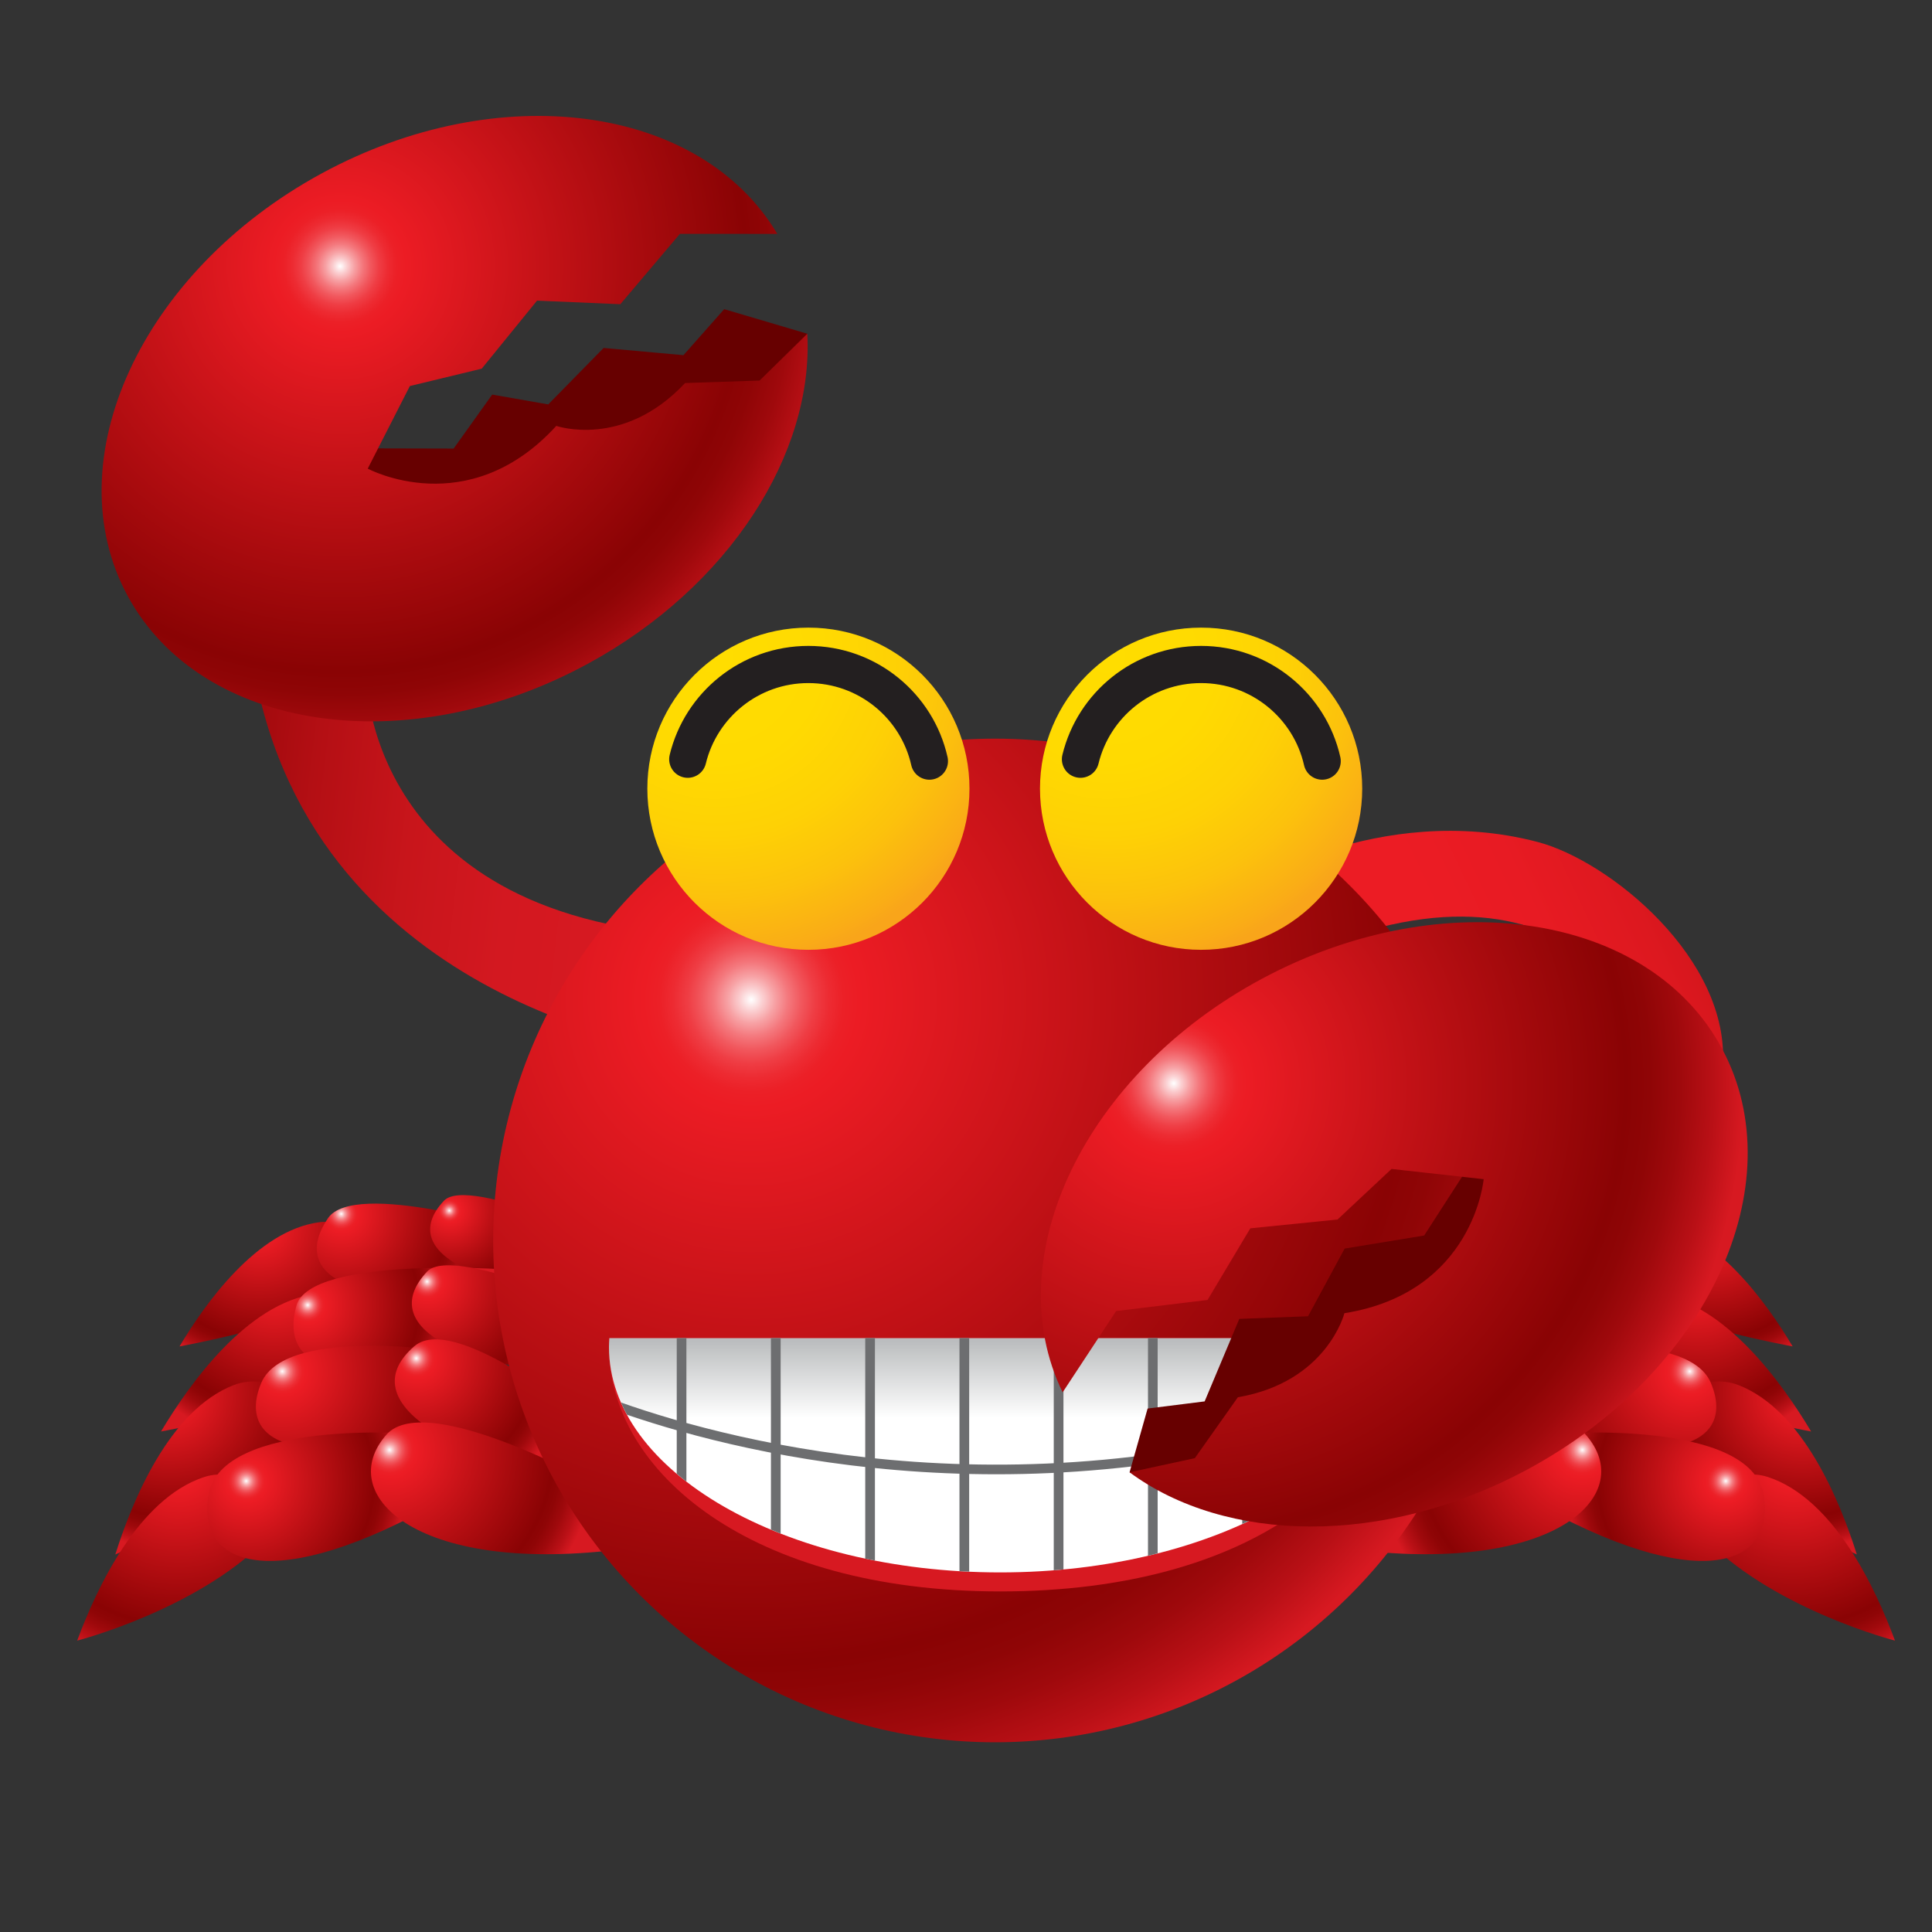 <?xml version="1.0" encoding="utf-8"?>
<!-- Generator: Adobe Illustrator 14.0.0, SVG Export Plug-In . SVG Version: 6.00 Build 43363)  -->
<!DOCTYPE svg PUBLIC "-//W3C//DTD SVG 1.1//EN" "http://www.w3.org/Graphics/SVG/1.1/DTD/svg11.dtd">
<svg version="1.1" id="图层_1" xmlns="http://www.w3.org/2000/svg" xmlns:xlink="http://www.w3.org/1999/xlink" x="0px" y="0px"
	 width="50px" height="50px" viewBox="0 0 50 50" enable-background="new 0 0 50 50" xml:space="preserve">
<rect x="0" y="0" width="50" height="50" fill="#333333" stroke="none"/>
<g>
	
		<linearGradient id="SVGID_1_" gradientUnits="userSpaceOnUse" x1="-7687.493" y1="-7527" x2="-7674.445" y2="-7527" gradientTransform="matrix(0.825 -0.391 -0.391 -0.825 3438.283 -9187.359)">
		<stop  offset="0" style="stop-color:#EC1C24"/>
		<stop  offset="0.209" style="stop-color:#E81B23"/>
		<stop  offset="0.409" style="stop-color:#DD181F"/>
		<stop  offset="0.606" style="stop-color:#C91319"/>
		<stop  offset="0.801" style="stop-color:#AE0C10"/>
		<stop  offset="0.992" style="stop-color:#8C0305"/>
		<stop  offset="1" style="stop-color:#8A0304"/>
	</linearGradient>
	<path fill="url(#SVGID_1_)" d="M42.829,27.053c0,0-1.956-5.871-9.851-2.025l-0.87-2.018c0,0,3.569-2.299,7.686-1.22
		c1.868,0.49,4.992,3.037,4.79,5.803L42.829,27.053z"/>
	
		<linearGradient id="SVGID_2_" gradientUnits="userSpaceOnUse" x1="-7676.39" y1="-7569.923" x2="-7663.341" y2="-7569.923" gradientTransform="matrix(-0.906 -0.11 -0.11 0.906 -7772.04 6041.426)">
		<stop  offset="0" style="stop-color:#D71921"/>
		<stop  offset="0.235" style="stop-color:#D31820"/>
		<stop  offset="0.46" style="stop-color:#C8151B"/>
		<stop  offset="0.68" style="stop-color:#B40F14"/>
		<stop  offset="0.898" style="stop-color:#99070A"/>
		<stop  offset="1" style="stop-color:#8A0304"/>
	</linearGradient>
	<path fill="url(#SVGID_2_)" d="M9.469,17.43c0,0-0.067,6.479,8.915,6.797l-0.671,2.997c0,0-9.594-1.089-11.145-9.929L9.469,17.43z"
		/>
	
		<radialGradient id="SVGID_3_" cx="-154.158" cy="-325.672" r="3.892" gradientTransform="matrix(0.962 0 0 0.962 192.626 344.989)" gradientUnits="userSpaceOnUse">
		<stop  offset="0" style="stop-color:#FFFFFF"/>
		<stop  offset="0.013" style="stop-color:#FBD1D3"/>
		<stop  offset="0.028" style="stop-color:#F7A2A5"/>
		<stop  offset="0.044" style="stop-color:#F4787D"/>
		<stop  offset="0.06" style="stop-color:#F1575D"/>
		<stop  offset="0.076" style="stop-color:#EF3D44"/>
		<stop  offset="0.093" style="stop-color:#ED2B32"/>
		<stop  offset="0.11" style="stop-color:#EC2027"/>
		<stop  offset="0.129" style="stop-color:#EC1C24"/>
		<stop  offset="0.792" style="stop-color:#8A0304"/>
		<stop  offset="0.834" style="stop-color:#8F0506"/>
		<stop  offset="0.887" style="stop-color:#9F090C"/>
		<stop  offset="0.946" style="stop-color:#B91016"/>
		<stop  offset="1" style="stop-color:#D71921"/>
	</radialGradient>
	<path fill="url(#SVGID_3_)" d="M41.166,32.392c0,0,0.751-0.881,1.616-0.76c1.612,0.216,2.956,2.112,3.611,3.213
		c0,0-3.386-0.615-4.711-1.476C41.028,32.942,41.166,32.392,41.166,32.392z"/>
	
		<radialGradient id="SVGID_4_" cx="-155.356" cy="-326.06" r="3.702" gradientTransform="matrix(0.962 0 0 0.962 191.655 345.089)" gradientUnits="userSpaceOnUse">
		<stop  offset="0" style="stop-color:#FFFFFF"/>
		<stop  offset="0.013" style="stop-color:#FBD1D3"/>
		<stop  offset="0.028" style="stop-color:#F7A2A5"/>
		<stop  offset="0.044" style="stop-color:#F4787D"/>
		<stop  offset="0.06" style="stop-color:#F1575D"/>
		<stop  offset="0.076" style="stop-color:#EF3D44"/>
		<stop  offset="0.093" style="stop-color:#ED2B32"/>
		<stop  offset="0.11" style="stop-color:#EC2027"/>
		<stop  offset="0.129" style="stop-color:#EC1C24"/>
		<stop  offset="0.792" style="stop-color:#8A0304"/>
		<stop  offset="0.834" style="stop-color:#8F0506"/>
		<stop  offset="0.887" style="stop-color:#9F090C"/>
		<stop  offset="0.946" style="stop-color:#B91016"/>
		<stop  offset="1" style="stop-color:#D71921"/>
	</radialGradient>
	<path fill="url(#SVGID_4_)" d="M37.594,31.838c0,0,4.275-1.313,4.956-0.312c1.338,1.968-2.172,2.595-5.778,1.361L37.594,31.838z"/>
	
		<radialGradient id="SVGID_5_" cx="-158.011" cy="-325.644" r="2.507" gradientTransform="matrix(0.962 0 0 0.962 191.412 344.603)" gradientUnits="userSpaceOnUse">
		<stop  offset="0" style="stop-color:#FFFFFF"/>
		<stop  offset="0.013" style="stop-color:#FBD1D3"/>
		<stop  offset="0.028" style="stop-color:#F7A2A5"/>
		<stop  offset="0.044" style="stop-color:#F4787D"/>
		<stop  offset="0.06" style="stop-color:#F1575D"/>
		<stop  offset="0.076" style="stop-color:#EF3D44"/>
		<stop  offset="0.093" style="stop-color:#ED2B32"/>
		<stop  offset="0.11" style="stop-color:#EC2027"/>
		<stop  offset="0.129" style="stop-color:#EC1C24"/>
		<stop  offset="0.792" style="stop-color:#8A0304"/>
		<stop  offset="0.834" style="stop-color:#8F0506"/>
		<stop  offset="0.887" style="stop-color:#9F090C"/>
		<stop  offset="0.946" style="stop-color:#B91016"/>
		<stop  offset="1" style="stop-color:#D71921"/>
	</radialGradient>
	<path fill="url(#SVGID_5_)" d="M34.751,32.342c0,0,4.152-1.953,4.801-1.266c1.261,1.343-0.897,2.503-5.403,2.456L34.751,32.342z"/>
	
		<radialGradient id="SVGID_6_" cx="-154.06" cy="-323.527" r="4.378" gradientTransform="matrix(0.962 0 0 0.962 192.14 344.36)" gradientUnits="userSpaceOnUse">
		<stop  offset="0" style="stop-color:#FFFFFF"/>
		<stop  offset="0.013" style="stop-color:#FBD1D3"/>
		<stop  offset="0.028" style="stop-color:#F7A2A5"/>
		<stop  offset="0.044" style="stop-color:#F4787D"/>
		<stop  offset="0.06" style="stop-color:#F1575D"/>
		<stop  offset="0.076" style="stop-color:#EF3D44"/>
		<stop  offset="0.093" style="stop-color:#ED2B32"/>
		<stop  offset="0.11" style="stop-color:#EC2027"/>
		<stop  offset="0.129" style="stop-color:#EC1C24"/>
		<stop  offset="0.792" style="stop-color:#8A0304"/>
		<stop  offset="0.834" style="stop-color:#8F0506"/>
		<stop  offset="0.887" style="stop-color:#9F090C"/>
		<stop  offset="0.946" style="stop-color:#B91016"/>
		<stop  offset="1" style="stop-color:#D71921"/>
	</radialGradient>
	<path fill="url(#SVGID_6_)" d="M41.077,34.328c0,0,0.834-0.972,1.795-0.843c1.784,0.241,3.273,2.345,4,3.562
		c0,0-3.752-0.68-5.223-1.637C40.925,34.942,41.077,34.328,41.077,34.328z"/>
	
		<radialGradient id="SVGID_7_" cx="-155.965" cy="-322.851" r="3.775" gradientTransform="matrix(0.962 0 0 0.962 193.111 344.36)" gradientUnits="userSpaceOnUse">
		<stop  offset="0" style="stop-color:#FFFFFF"/>
		<stop  offset="0.013" style="stop-color:#FBD1D3"/>
		<stop  offset="0.028" style="stop-color:#F7A2A5"/>
		<stop  offset="0.044" style="stop-color:#F4787D"/>
		<stop  offset="0.06" style="stop-color:#F1575D"/>
		<stop  offset="0.076" style="stop-color:#EF3D44"/>
		<stop  offset="0.093" style="stop-color:#ED2B32"/>
		<stop  offset="0.11" style="stop-color:#EC2027"/>
		<stop  offset="0.129" style="stop-color:#EC1C24"/>
		<stop  offset="0.792" style="stop-color:#8A0304"/>
		<stop  offset="0.834" style="stop-color:#8F0506"/>
		<stop  offset="0.887" style="stop-color:#9F090C"/>
		<stop  offset="0.946" style="stop-color:#B91016"/>
		<stop  offset="1" style="stop-color:#D71921"/>
	</radialGradient>
	<path fill="url(#SVGID_7_)" d="M37.944,32.854c0,0,5.063-0.354,5.424,0.936c0.55,1.965-1.919,2.364-6.444,0.242L37.944,32.854z"/>
	
		<radialGradient id="SVGID_8_" cx="-157.663" cy="-323.735" r="3.708" gradientTransform="matrix(0.962 0 0 0.962 191.655 344.603)" gradientUnits="userSpaceOnUse">
		<stop  offset="0" style="stop-color:#FFFFFF"/>
		<stop  offset="0.013" style="stop-color:#FBD1D3"/>
		<stop  offset="0.028" style="stop-color:#F7A2A5"/>
		<stop  offset="0.044" style="stop-color:#F4787D"/>
		<stop  offset="0.06" style="stop-color:#F1575D"/>
		<stop  offset="0.076" style="stop-color:#EF3D44"/>
		<stop  offset="0.093" style="stop-color:#ED2B32"/>
		<stop  offset="0.11" style="stop-color:#EC2027"/>
		<stop  offset="0.129" style="stop-color:#EC1C24"/>
		<stop  offset="0.792" style="stop-color:#8A0304"/>
		<stop  offset="0.834" style="stop-color:#8F0506"/>
		<stop  offset="0.887" style="stop-color:#9F090C"/>
		<stop  offset="0.946" style="stop-color:#B91016"/>
		<stop  offset="1" style="stop-color:#D71921"/>
	</radialGradient>
	<path fill="url(#SVGID_8_)" d="M34.664,34.31c0,0,4.606-2.166,5.323-1.4c1.396,1.485-0.993,2.773-5.989,2.72L34.664,34.31z"/>
	
		<radialGradient id="SVGID_9_" cx="-151.236" cy="-320.464" r="4.166" gradientTransform="matrix(0.962 0 0 0.962 192.14 344.36)" gradientUnits="userSpaceOnUse">
		<stop  offset="0" style="stop-color:#FFFFFF"/>
		<stop  offset="0.013" style="stop-color:#FBD1D3"/>
		<stop  offset="0.028" style="stop-color:#F7A2A5"/>
		<stop  offset="0.044" style="stop-color:#F4787D"/>
		<stop  offset="0.06" style="stop-color:#F1575D"/>
		<stop  offset="0.076" style="stop-color:#EF3D44"/>
		<stop  offset="0.093" style="stop-color:#ED2B32"/>
		<stop  offset="0.11" style="stop-color:#EC2027"/>
		<stop  offset="0.129" style="stop-color:#EC1C24"/>
		<stop  offset="0.792" style="stop-color:#8A0304"/>
		<stop  offset="0.834" style="stop-color:#8F0506"/>
		<stop  offset="0.887" style="stop-color:#9F090C"/>
		<stop  offset="0.946" style="stop-color:#B91016"/>
		<stop  offset="1" style="stop-color:#D71921"/>
	</radialGradient>
	<path fill="url(#SVGID_9_)" d="M43.043,36.251c0,0,1.036-0.757,1.941-0.408c1.682,0.646,2.645,3.035,3.071,4.387
		c0,0-3.492-1.527-4.705-2.795C42.753,36.81,43.043,36.251,43.043,36.251z"/>
	
		<radialGradient id="SVGID_10_" cx="-153.517" cy="-320.815" r="4.916" gradientTransform="matrix(0.962 0 0 0.962 191.412 344.118)" gradientUnits="userSpaceOnUse">
		<stop  offset="0" style="stop-color:#FFFFFF"/>
		<stop  offset="0.013" style="stop-color:#FBD1D3"/>
		<stop  offset="0.028" style="stop-color:#F7A2A5"/>
		<stop  offset="0.044" style="stop-color:#F4787D"/>
		<stop  offset="0.06" style="stop-color:#F1575D"/>
		<stop  offset="0.076" style="stop-color:#EF3D44"/>
		<stop  offset="0.093" style="stop-color:#ED2B32"/>
		<stop  offset="0.11" style="stop-color:#EC2027"/>
		<stop  offset="0.129" style="stop-color:#EC1C24"/>
		<stop  offset="0.792" style="stop-color:#8A0304"/>
		<stop  offset="0.834" style="stop-color:#8F0506"/>
		<stop  offset="0.887" style="stop-color:#9F090C"/>
		<stop  offset="0.946" style="stop-color:#B91016"/>
		<stop  offset="1" style="stop-color:#D71921"/>
	</radialGradient>
	<path fill="url(#SVGID_10_)" d="M39.072,35.02c0,0,4.552-0.764,5.203,0.765c0.798,1.879-1.825,2.507-6.235,0.154L39.072,35.02z"/>
	
		<radialGradient id="SVGID_11_" cx="-157.879" cy="-321.419" r="4.138" gradientTransform="matrix(0.962 0 0 0.962 192.14 344.36)" gradientUnits="userSpaceOnUse">
		<stop  offset="0" style="stop-color:#FFFFFF"/>
		<stop  offset="0.013" style="stop-color:#FBD1D3"/>
		<stop  offset="0.028" style="stop-color:#F7A2A5"/>
		<stop  offset="0.044" style="stop-color:#F4787D"/>
		<stop  offset="0.06" style="stop-color:#F1575D"/>
		<stop  offset="0.076" style="stop-color:#EF3D44"/>
		<stop  offset="0.093" style="stop-color:#ED2B32"/>
		<stop  offset="0.11" style="stop-color:#EC2027"/>
		<stop  offset="0.129" style="stop-color:#EC1C24"/>
		<stop  offset="0.792" style="stop-color:#8A0304"/>
		<stop  offset="0.834" style="stop-color:#8F0506"/>
		<stop  offset="0.887" style="stop-color:#9F090C"/>
		<stop  offset="0.946" style="stop-color:#B91016"/>
		<stop  offset="1" style="stop-color:#D71921"/>
	</radialGradient>
	<path fill="url(#SVGID_11_)" d="M35.324,37.158c0,0,3.878-3.281,4.992-2.318c1.543,1.331-0.489,2.905-5.417,3.734L35.324,37.158z"
		/>
	
		<radialGradient id="SVGID_12_" cx="-151.478" cy="-318.649" r="5.583" gradientTransform="matrix(0.962 0 0 0.962 192.14 344.36)" gradientUnits="userSpaceOnUse">
		<stop  offset="0" style="stop-color:#FFFFFF"/>
		<stop  offset="0.013" style="stop-color:#FBD1D3"/>
		<stop  offset="0.028" style="stop-color:#F7A2A5"/>
		<stop  offset="0.044" style="stop-color:#F4787D"/>
		<stop  offset="0.06" style="stop-color:#F1575D"/>
		<stop  offset="0.076" style="stop-color:#EF3D44"/>
		<stop  offset="0.093" style="stop-color:#ED2B32"/>
		<stop  offset="0.11" style="stop-color:#EC2027"/>
		<stop  offset="0.129" style="stop-color:#EC1C24"/>
		<stop  offset="0.792" style="stop-color:#8A0304"/>
		<stop  offset="0.834" style="stop-color:#8F0506"/>
		<stop  offset="0.887" style="stop-color:#9F090C"/>
		<stop  offset="0.946" style="stop-color:#B91016"/>
		<stop  offset="1" style="stop-color:#D71921"/>
	</radialGradient>
	<path fill="url(#SVGID_12_)" d="M43.84,38.728c0,0,0.998-0.806,1.917-0.502c1.712,0.562,2.792,2.904,3.285,4.233
		c0,0-3.031-0.778-4.836-2.562C43.591,39.289,43.84,38.728,43.84,38.728z"/>
	
		<radialGradient id="SVGID_13_" cx="-153.305" cy="-318.117" r="4.34" gradientTransform="matrix(0.962 0 0 0.962 192.14 344.36)" gradientUnits="userSpaceOnUse">
		<stop  offset="0" style="stop-color:#FFFFFF"/>
		<stop  offset="0.013" style="stop-color:#FBD1D3"/>
		<stop  offset="0.028" style="stop-color:#F7A2A5"/>
		<stop  offset="0.044" style="stop-color:#F4787D"/>
		<stop  offset="0.06" style="stop-color:#F1575D"/>
		<stop  offset="0.076" style="stop-color:#EF3D44"/>
		<stop  offset="0.093" style="stop-color:#ED2B32"/>
		<stop  offset="0.11" style="stop-color:#EC2027"/>
		<stop  offset="0.129" style="stop-color:#EC1C24"/>
		<stop  offset="0.792" style="stop-color:#8A0304"/>
		<stop  offset="0.834" style="stop-color:#8F0506"/>
		<stop  offset="0.887" style="stop-color:#9F090C"/>
		<stop  offset="0.946" style="stop-color:#B91016"/>
		<stop  offset="1" style="stop-color:#D71921"/>
	</radialGradient>
	<path fill="url(#SVGID_13_)" d="M40.214,37.106c0,0,5.116-0.406,5.432,1.594c0.319,2.013-2.021,2.548-6.488-0.133L40.214,37.106z"
		/>
	
		<radialGradient id="SVGID_14_" cx="-157.164" cy="-318.953" r="5.555" gradientTransform="matrix(0.962 0 0 0.962 192.14 344.36)" gradientUnits="userSpaceOnUse">
		<stop  offset="0" style="stop-color:#FFFFFF"/>
		<stop  offset="0.013" style="stop-color:#FBD1D3"/>
		<stop  offset="0.028" style="stop-color:#F7A2A5"/>
		<stop  offset="0.044" style="stop-color:#F4787D"/>
		<stop  offset="0.06" style="stop-color:#F1575D"/>
		<stop  offset="0.076" style="stop-color:#EF3D44"/>
		<stop  offset="0.093" style="stop-color:#ED2B32"/>
		<stop  offset="0.11" style="stop-color:#EC2027"/>
		<stop  offset="0.129" style="stop-color:#EC1C24"/>
		<stop  offset="0.792" style="stop-color:#8A0304"/>
		<stop  offset="0.834" style="stop-color:#8F0506"/>
		<stop  offset="0.887" style="stop-color:#9F090C"/>
		<stop  offset="0.946" style="stop-color:#B91016"/>
		<stop  offset="1" style="stop-color:#D71921"/>
	</radialGradient>
	<path fill="url(#SVGID_14_)" d="M35.376,38.544c0,0,4.601-2.616,5.662-1.415c1.351,1.528-0.727,3.597-5.931,2.983L35.376,38.544z"
		/>
	
		<radialGradient id="SVGID_15_" cx="-136.471" cy="-325.672" r="3.891" gradientTransform="matrix(-0.962 0 0 0.962 -124.579 344.989)" gradientUnits="userSpaceOnUse">
		<stop  offset="0" style="stop-color:#FFFFFF"/>
		<stop  offset="0.013" style="stop-color:#FBD1D3"/>
		<stop  offset="0.028" style="stop-color:#F7A2A5"/>
		<stop  offset="0.044" style="stop-color:#F4787D"/>
		<stop  offset="0.06" style="stop-color:#F1575D"/>
		<stop  offset="0.076" style="stop-color:#EF3D44"/>
		<stop  offset="0.093" style="stop-color:#ED2B32"/>
		<stop  offset="0.11" style="stop-color:#EC2027"/>
		<stop  offset="0.129" style="stop-color:#EC1C24"/>
		<stop  offset="0.792" style="stop-color:#8A0304"/>
		<stop  offset="0.834" style="stop-color:#8F0506"/>
		<stop  offset="0.887" style="stop-color:#9F090C"/>
		<stop  offset="0.946" style="stop-color:#B91016"/>
		<stop  offset="1" style="stop-color:#D71921"/>
	</radialGradient>
	<path fill="url(#SVGID_15_)" d="M9.873,32.392c0,0-0.751-0.881-1.616-0.76c-1.611,0.216-2.955,2.112-3.611,3.213
		c0,0,3.386-0.615,4.712-1.476C10.012,32.942,9.873,32.392,9.873,32.392z"/>
	
		<radialGradient id="SVGID_16_" cx="-137.669" cy="-326.06" r="3.702" gradientTransform="matrix(-0.962 0 0 0.962 -123.606 345.089)" gradientUnits="userSpaceOnUse">
		<stop  offset="0" style="stop-color:#FFFFFF"/>
		<stop  offset="0.013" style="stop-color:#FBD1D3"/>
		<stop  offset="0.028" style="stop-color:#F7A2A5"/>
		<stop  offset="0.044" style="stop-color:#F4787D"/>
		<stop  offset="0.06" style="stop-color:#F1575D"/>
		<stop  offset="0.076" style="stop-color:#EF3D44"/>
		<stop  offset="0.093" style="stop-color:#ED2B32"/>
		<stop  offset="0.11" style="stop-color:#EC2027"/>
		<stop  offset="0.129" style="stop-color:#EC1C24"/>
		<stop  offset="0.792" style="stop-color:#8A0304"/>
		<stop  offset="0.834" style="stop-color:#8F0506"/>
		<stop  offset="0.887" style="stop-color:#9F090C"/>
		<stop  offset="0.946" style="stop-color:#B91016"/>
		<stop  offset="1" style="stop-color:#D71921"/>
	</radialGradient>
	<path fill="url(#SVGID_16_)" d="M13.445,31.838c0,0-4.275-1.313-4.956-0.312c-1.339,1.968,2.172,2.595,5.778,1.361L13.445,31.838z"
		/>
	
		<radialGradient id="SVGID_17_" cx="-140.326" cy="-325.644" r="2.507" gradientTransform="matrix(-0.962 0 0 0.962 -123.365 344.603)" gradientUnits="userSpaceOnUse">
		<stop  offset="0" style="stop-color:#FFFFFF"/>
		<stop  offset="0.013" style="stop-color:#FBD1D3"/>
		<stop  offset="0.028" style="stop-color:#F7A2A5"/>
		<stop  offset="0.044" style="stop-color:#F4787D"/>
		<stop  offset="0.06" style="stop-color:#F1575D"/>
		<stop  offset="0.076" style="stop-color:#EF3D44"/>
		<stop  offset="0.093" style="stop-color:#ED2B32"/>
		<stop  offset="0.11" style="stop-color:#EC2027"/>
		<stop  offset="0.129" style="stop-color:#EC1C24"/>
		<stop  offset="0.792" style="stop-color:#8A0304"/>
		<stop  offset="0.834" style="stop-color:#8F0506"/>
		<stop  offset="0.887" style="stop-color:#9F090C"/>
		<stop  offset="0.946" style="stop-color:#B91016"/>
		<stop  offset="1" style="stop-color:#D71921"/>
	</radialGradient>
	<path fill="url(#SVGID_17_)" d="M16.289,32.342c0,0-4.154-1.953-4.801-1.266c-1.26,1.343,0.896,2.503,5.403,2.456L16.289,32.342z"
		/>
	
		<radialGradient id="SVGID_18_" cx="-136.376" cy="-323.527" r="4.378" gradientTransform="matrix(-0.962 0 0 0.962 -124.094 344.36)" gradientUnits="userSpaceOnUse">
		<stop  offset="0" style="stop-color:#FFFFFF"/>
		<stop  offset="0.013" style="stop-color:#FBD1D3"/>
		<stop  offset="0.028" style="stop-color:#F7A2A5"/>
		<stop  offset="0.044" style="stop-color:#F4787D"/>
		<stop  offset="0.06" style="stop-color:#F1575D"/>
		<stop  offset="0.076" style="stop-color:#EF3D44"/>
		<stop  offset="0.093" style="stop-color:#ED2B32"/>
		<stop  offset="0.11" style="stop-color:#EC2027"/>
		<stop  offset="0.129" style="stop-color:#EC1C24"/>
		<stop  offset="0.792" style="stop-color:#8A0304"/>
		<stop  offset="0.834" style="stop-color:#8F0506"/>
		<stop  offset="0.887" style="stop-color:#9F090C"/>
		<stop  offset="0.946" style="stop-color:#B91016"/>
		<stop  offset="1" style="stop-color:#D71921"/>
	</radialGradient>
	<path fill="url(#SVGID_18_)" d="M9.964,34.328c0,0-0.836-0.972-1.797-0.843c-1.784,0.241-3.273,2.345-4,3.562
		c0,0,3.751-0.68,5.222-1.637C10.114,34.942,9.964,34.328,9.964,34.328z"/>
	
		<radialGradient id="SVGID_19_" cx="-138.278" cy="-322.851" r="3.776" gradientTransform="matrix(-0.962 0 0 0.962 -125.06 344.36)" gradientUnits="userSpaceOnUse">
		<stop  offset="0" style="stop-color:#FFFFFF"/>
		<stop  offset="0.013" style="stop-color:#FBD1D3"/>
		<stop  offset="0.028" style="stop-color:#F7A2A5"/>
		<stop  offset="0.044" style="stop-color:#F4787D"/>
		<stop  offset="0.06" style="stop-color:#F1575D"/>
		<stop  offset="0.076" style="stop-color:#EF3D44"/>
		<stop  offset="0.093" style="stop-color:#ED2B32"/>
		<stop  offset="0.11" style="stop-color:#EC2027"/>
		<stop  offset="0.129" style="stop-color:#EC1C24"/>
		<stop  offset="0.792" style="stop-color:#8A0304"/>
		<stop  offset="0.834" style="stop-color:#8F0506"/>
		<stop  offset="0.887" style="stop-color:#9F090C"/>
		<stop  offset="0.946" style="stop-color:#B91016"/>
		<stop  offset="1" style="stop-color:#D71921"/>
	</radialGradient>
	<path fill="url(#SVGID_19_)" d="M13.093,32.854c0,0-5.061-0.354-5.422,0.936c-0.549,1.965,1.919,2.364,6.443,0.242L13.093,32.854z"
		/>
	
		<radialGradient id="SVGID_20_" cx="-139.977" cy="-323.735" r="3.709" gradientTransform="matrix(-0.962 0 0 0.962 -123.606 344.603)" gradientUnits="userSpaceOnUse">
		<stop  offset="0" style="stop-color:#FFFFFF"/>
		<stop  offset="0.013" style="stop-color:#FBD1D3"/>
		<stop  offset="0.028" style="stop-color:#F7A2A5"/>
		<stop  offset="0.044" style="stop-color:#F4787D"/>
		<stop  offset="0.06" style="stop-color:#F1575D"/>
		<stop  offset="0.076" style="stop-color:#EF3D44"/>
		<stop  offset="0.093" style="stop-color:#ED2B32"/>
		<stop  offset="0.11" style="stop-color:#EC2027"/>
		<stop  offset="0.129" style="stop-color:#EC1C24"/>
		<stop  offset="0.792" style="stop-color:#8A0304"/>
		<stop  offset="0.834" style="stop-color:#8F0506"/>
		<stop  offset="0.887" style="stop-color:#9F090C"/>
		<stop  offset="0.946" style="stop-color:#B91016"/>
		<stop  offset="1" style="stop-color:#D71921"/>
	</radialGradient>
	<path fill="url(#SVGID_20_)" d="M16.375,34.31c0,0-4.606-2.166-5.323-1.4c-1.396,1.485,0.993,2.773,5.99,2.72L16.375,34.31z"/>
	
		<radialGradient id="SVGID_21_" cx="-133.551" cy="-320.464" r="4.166" gradientTransform="matrix(-0.962 0 0 0.962 -124.094 344.36)" gradientUnits="userSpaceOnUse">
		<stop  offset="0" style="stop-color:#FFFFFF"/>
		<stop  offset="0.013" style="stop-color:#FBD1D3"/>
		<stop  offset="0.028" style="stop-color:#F7A2A5"/>
		<stop  offset="0.044" style="stop-color:#F4787D"/>
		<stop  offset="0.06" style="stop-color:#F1575D"/>
		<stop  offset="0.076" style="stop-color:#EF3D44"/>
		<stop  offset="0.093" style="stop-color:#ED2B32"/>
		<stop  offset="0.11" style="stop-color:#EC2027"/>
		<stop  offset="0.129" style="stop-color:#EC1C24"/>
		<stop  offset="0.792" style="stop-color:#8A0304"/>
		<stop  offset="0.834" style="stop-color:#8F0506"/>
		<stop  offset="0.887" style="stop-color:#9F090C"/>
		<stop  offset="0.946" style="stop-color:#B91016"/>
		<stop  offset="1" style="stop-color:#D71921"/>
	</radialGradient>
	<path fill="url(#SVGID_21_)" d="M7.996,36.251c0,0-1.035-0.757-1.94-0.408c-1.682,0.646-2.645,3.035-3.072,4.387
		c0,0,3.493-1.527,4.706-2.795C8.286,36.81,7.996,36.251,7.996,36.251z"/>
	
		<radialGradient id="SVGID_22_" cx="-135.832" cy="-320.815" r="4.916" gradientTransform="matrix(-0.962 0 0 0.962 -123.365 344.118)" gradientUnits="userSpaceOnUse">
		<stop  offset="0" style="stop-color:#FFFFFF"/>
		<stop  offset="0.013" style="stop-color:#FBD1D3"/>
		<stop  offset="0.028" style="stop-color:#F7A2A5"/>
		<stop  offset="0.044" style="stop-color:#F4787D"/>
		<stop  offset="0.06" style="stop-color:#F1575D"/>
		<stop  offset="0.076" style="stop-color:#EF3D44"/>
		<stop  offset="0.093" style="stop-color:#ED2B32"/>
		<stop  offset="0.11" style="stop-color:#EC2027"/>
		<stop  offset="0.129" style="stop-color:#EC1C24"/>
		<stop  offset="0.792" style="stop-color:#8A0304"/>
		<stop  offset="0.834" style="stop-color:#8F0506"/>
		<stop  offset="0.887" style="stop-color:#9F090C"/>
		<stop  offset="0.946" style="stop-color:#B91016"/>
		<stop  offset="1" style="stop-color:#D71921"/>
	</radialGradient>
	<path fill="url(#SVGID_22_)" d="M11.967,35.02c0,0-4.553-0.764-5.203,0.765C5.965,37.663,8.59,38.291,13,35.938L11.967,35.02z"/>
	
		<radialGradient id="SVGID_23_" cx="-140.195" cy="-321.419" r="4.138" gradientTransform="matrix(-0.962 0 0 0.962 -124.094 344.36)" gradientUnits="userSpaceOnUse">
		<stop  offset="0" style="stop-color:#FFFFFF"/>
		<stop  offset="0.013" style="stop-color:#FBD1D3"/>
		<stop  offset="0.028" style="stop-color:#F7A2A5"/>
		<stop  offset="0.044" style="stop-color:#F4787D"/>
		<stop  offset="0.06" style="stop-color:#F1575D"/>
		<stop  offset="0.076" style="stop-color:#EF3D44"/>
		<stop  offset="0.093" style="stop-color:#ED2B32"/>
		<stop  offset="0.11" style="stop-color:#EC2027"/>
		<stop  offset="0.129" style="stop-color:#EC1C24"/>
		<stop  offset="0.792" style="stop-color:#8A0304"/>
		<stop  offset="0.834" style="stop-color:#8F0506"/>
		<stop  offset="0.887" style="stop-color:#9F090C"/>
		<stop  offset="0.946" style="stop-color:#B91016"/>
		<stop  offset="1" style="stop-color:#D71921"/>
	</radialGradient>
	<path fill="url(#SVGID_23_)" d="M15.715,37.158c0,0-3.877-3.281-4.992-2.318c-1.542,1.331,0.488,2.905,5.417,3.734L15.715,37.158z"
		/>
	
		<radialGradient id="SVGID_24_" cx="-133.792" cy="-318.649" r="5.583" gradientTransform="matrix(-0.962 0 0 0.962 -124.094 344.36)" gradientUnits="userSpaceOnUse">
		<stop  offset="0" style="stop-color:#FFFFFF"/>
		<stop  offset="0.013" style="stop-color:#FBD1D3"/>
		<stop  offset="0.028" style="stop-color:#F7A2A5"/>
		<stop  offset="0.044" style="stop-color:#F4787D"/>
		<stop  offset="0.06" style="stop-color:#F1575D"/>
		<stop  offset="0.076" style="stop-color:#EF3D44"/>
		<stop  offset="0.093" style="stop-color:#ED2B32"/>
		<stop  offset="0.11" style="stop-color:#EC2027"/>
		<stop  offset="0.129" style="stop-color:#EC1C24"/>
		<stop  offset="0.792" style="stop-color:#8A0304"/>
		<stop  offset="0.834" style="stop-color:#8F0506"/>
		<stop  offset="0.887" style="stop-color:#9F090C"/>
		<stop  offset="0.946" style="stop-color:#B91016"/>
		<stop  offset="1" style="stop-color:#D71921"/>
	</radialGradient>
	<path fill="url(#SVGID_24_)" d="M7.199,38.728c0,0-0.996-0.806-1.916-0.502c-1.713,0.562-2.792,2.904-3.286,4.233
		c0,0,3.031-0.778,4.836-2.562C7.449,39.289,7.199,38.728,7.199,38.728z"/>
	
		<radialGradient id="SVGID_25_" cx="-135.619" cy="-318.117" r="4.34" gradientTransform="matrix(-0.962 0 0 0.962 -124.094 344.36)" gradientUnits="userSpaceOnUse">
		<stop  offset="0" style="stop-color:#FFFFFF"/>
		<stop  offset="0.013" style="stop-color:#FBD1D3"/>
		<stop  offset="0.028" style="stop-color:#F7A2A5"/>
		<stop  offset="0.044" style="stop-color:#F4787D"/>
		<stop  offset="0.06" style="stop-color:#F1575D"/>
		<stop  offset="0.076" style="stop-color:#EF3D44"/>
		<stop  offset="0.093" style="stop-color:#ED2B32"/>
		<stop  offset="0.11" style="stop-color:#EC2027"/>
		<stop  offset="0.129" style="stop-color:#EC1C24"/>
		<stop  offset="0.792" style="stop-color:#8A0304"/>
		<stop  offset="0.834" style="stop-color:#8F0506"/>
		<stop  offset="0.887" style="stop-color:#9F090C"/>
		<stop  offset="0.946" style="stop-color:#B91016"/>
		<stop  offset="1" style="stop-color:#D71921"/>
	</radialGradient>
	<path fill="url(#SVGID_25_)" d="M10.827,37.106c0,0-5.117-0.406-5.434,1.594c-0.319,2.013,2.022,2.548,6.489-0.133L10.827,37.106z"
		/>
	
		<radialGradient id="SVGID_26_" cx="-139.478" cy="-318.953" r="5.555" gradientTransform="matrix(-0.962 0 0 0.962 -124.094 344.36)" gradientUnits="userSpaceOnUse">
		<stop  offset="0" style="stop-color:#FFFFFF"/>
		<stop  offset="0.013" style="stop-color:#FBD1D3"/>
		<stop  offset="0.028" style="stop-color:#F7A2A5"/>
		<stop  offset="0.044" style="stop-color:#F4787D"/>
		<stop  offset="0.06" style="stop-color:#F1575D"/>
		<stop  offset="0.076" style="stop-color:#EF3D44"/>
		<stop  offset="0.093" style="stop-color:#ED2B32"/>
		<stop  offset="0.11" style="stop-color:#EC2027"/>
		<stop  offset="0.129" style="stop-color:#EC1C24"/>
		<stop  offset="0.792" style="stop-color:#8A0304"/>
		<stop  offset="0.834" style="stop-color:#8F0506"/>
		<stop  offset="0.887" style="stop-color:#9F090C"/>
		<stop  offset="0.946" style="stop-color:#B91016"/>
		<stop  offset="1" style="stop-color:#D71921"/>
	</radialGradient>
	<path fill="url(#SVGID_26_)" d="M15.663,38.544c0,0-4.6-2.616-5.662-1.415c-1.35,1.528,0.727,3.597,5.93,2.983L15.663,38.544z"/>
	<path fill="#670000" d="M20.893,8.637l-2.151-0.636l-1.054,1.191l-2.066-0.187l-1.434,1.461l-1.45-0.254l-0.998,1.397l-4.915-0.012
		l7.562,3.305C14.388,14.903,20.19,10.584,20.893,8.637z"/>
	
		<radialGradient id="SVGID_27_" cx="-7743.348" cy="-7656.653" r="17.971" gradientTransform="matrix(-0.648 0.352 0.352 0.648 -2313.788 7694.03)" gradientUnits="userSpaceOnUse">
		<stop  offset="0" style="stop-color:#FFFFFF"/>
		<stop  offset="0.013" style="stop-color:#FBD1D3"/>
		<stop  offset="0.028" style="stop-color:#F7A2A5"/>
		<stop  offset="0.044" style="stop-color:#F4787D"/>
		<stop  offset="0.06" style="stop-color:#F1575D"/>
		<stop  offset="0.076" style="stop-color:#EF3D44"/>
		<stop  offset="0.093" style="stop-color:#ED2B32"/>
		<stop  offset="0.11" style="stop-color:#EC2027"/>
		<stop  offset="0.129" style="stop-color:#EC1C24"/>
		<stop  offset="0.792" style="stop-color:#8A0304"/>
		<stop  offset="0.834" style="stop-color:#8F0506"/>
		<stop  offset="0.887" style="stop-color:#9F090C"/>
		<stop  offset="0.946" style="stop-color:#B91016"/>
		<stop  offset="1" style="stop-color:#D71921"/>
	</radialGradient>
	<path fill="url(#SVGID_27_)" d="M8.321,4.49c4.586-2.492,9.807-1.782,11.796,1.563l-2.521-0.001l-1.542,1.821L13.899,7.78
		l-1.432,1.761l-1.86,0.45l-1.09,2.137c0,0,2.591,1.4,4.88-1.106c0,0,1.733,0.602,3.333-1.109l1.929-0.065l1.234-1.211
		c0.166,3.089-2.005,6.544-5.68,8.541c-4.671,2.539-10.002,1.756-11.906-1.75C1.404,11.925,3.648,7.03,8.321,4.49z"/>
	
		<radialGradient id="SVGID_28_" cx="-179.517" cy="-331.064" r="22.535" gradientTransform="matrix(0.962 0 0 0.962 192.14 344.36)" gradientUnits="userSpaceOnUse">
		<stop  offset="0" style="stop-color:#FFFFFF"/>
		<stop  offset="0.013" style="stop-color:#FBD1D3"/>
		<stop  offset="0.028" style="stop-color:#F7A2A5"/>
		<stop  offset="0.044" style="stop-color:#F4787D"/>
		<stop  offset="0.06" style="stop-color:#F1575D"/>
		<stop  offset="0.076" style="stop-color:#EF3D44"/>
		<stop  offset="0.093" style="stop-color:#ED2B32"/>
		<stop  offset="0.11" style="stop-color:#EC2027"/>
		<stop  offset="0.129" style="stop-color:#EC1C24"/>
		<stop  offset="0.792" style="stop-color:#8A0304"/>
		<stop  offset="0.834" style="stop-color:#8F0506"/>
		<stop  offset="0.887" style="stop-color:#9F090C"/>
		<stop  offset="0.946" style="stop-color:#B91016"/>
		<stop  offset="1" style="stop-color:#D71921"/>
	</radialGradient>
	<circle fill="url(#SVGID_28_)" cx="25.75" cy="32.103" r="12.987"/>
	
		<radialGradient id="SVGID_29_" cx="-169.932" cy="-340.321" r="8.434" gradientTransform="matrix(0.962 0 0 0.962 192.14 344.36)" gradientUnits="userSpaceOnUse">
		<stop  offset="0" style="stop-color:#FFDD00"/>
		<stop  offset="0.341" style="stop-color:#FFDA01"/>
		<stop  offset="0.572" style="stop-color:#FED105"/>
		<stop  offset="0.77" style="stop-color:#FCC20C"/>
		<stop  offset="0.948" style="stop-color:#FAAD16"/>
		<stop  offset="1" style="stop-color:#F9A51A"/>
	</radialGradient>
	<path fill="url(#SVGID_29_)" d="M35.254,20.41c0,2.302-1.865,4.171-4.17,4.171c-2.304,0-4.169-1.869-4.169-4.171
		c0-2.299,1.865-4.167,4.169-4.167C33.389,16.242,35.254,18.111,35.254,20.41z"/>
	<path fill="none" stroke="#231F20" stroke-width="0.962" stroke-linecap="round" stroke-linejoin="round" d="M27.962,19.649
		c0.342-1.408,1.609-2.452,3.122-2.452c1.529,0,2.812,1.07,3.134,2.501"/>
	
		<radialGradient id="SVGID_30_" cx="-148.914" cy="-340.321" r="8.434" gradientTransform="matrix(0.962 0 0 0.962 161.764 344.36)" gradientUnits="userSpaceOnUse">
		<stop  offset="0" style="stop-color:#FFDD00"/>
		<stop  offset="0.341" style="stop-color:#FFDA01"/>
		<stop  offset="0.572" style="stop-color:#FED105"/>
		<stop  offset="0.77" style="stop-color:#FCC20C"/>
		<stop  offset="0.948" style="stop-color:#FAAD16"/>
		<stop  offset="1" style="stop-color:#F9A51A"/>
	</radialGradient>
	<path fill="url(#SVGID_30_)" d="M25.09,20.41c0,2.302-1.864,4.171-4.169,4.171c-2.303,0-4.168-1.869-4.168-4.171
		c0-2.299,1.866-4.167,4.168-4.167C23.226,16.242,25.09,18.111,25.09,20.41z"/>
	<path fill="none" stroke="#231F20" stroke-width="0.962" stroke-linecap="round" stroke-linejoin="round" d="M17.799,19.649
		c0.341-1.408,1.609-2.452,3.121-2.452c1.53,0,2.812,1.07,3.133,2.501"/>
	<path fill="#D71921" d="M15.77,34.631c-0.005,0.076-0.01,0.151-0.01,0.229c0,3.223,3.662,6.326,10.125,6.326
		c6.578,0,10.125-3.104,10.125-6.326c0-0.077-0.005-0.152-0.01-0.229H15.77z"/>
	
		<linearGradient id="SVGID_31_" gradientUnits="userSpaceOnUse" x1="-172.876" y1="-313.06" x2="-172.876" y2="-315.11" gradientTransform="matrix(0.962 0 0 0.962 192.14 337.861)">
		<stop  offset="0" style="stop-color:#FFFFFF"/>
		<stop  offset="0.888" style="stop-color:#C3C5C6"/>
		<stop  offset="1" style="stop-color:#BBBDBF"/>
	</linearGradient>
	<path fill="url(#SVGID_31_)" d="M15.77,34.631c-0.005,0.076-0.01,0.151-0.01,0.229c0,3.223,4.533,5.834,10.125,5.834
		c5.593,0,10.125-2.611,10.125-5.834c0-0.077-0.005-0.152-0.01-0.229H15.77z"/>
	<path fill="#6D6E70" d="M16.07,36.296c0.047,0.107,0.1,0.214,0.157,0.317c3.204,1.095,10.641,2.876,19.358-0.079
		c0.053-0.104,0.101-0.208,0.146-0.313C26.761,39.34,19.123,37.373,16.07,36.296z"/>
	<path fill="#6D6E70" d="M17.514,38.141c0.081,0.067,0.164,0.136,0.25,0.203v-3.713h-0.25V38.141z"/>
	<path fill="#6D6E70" d="M19.952,39.586c0.084,0.034,0.167,0.069,0.251,0.103v-5.058h-0.251V39.586z"/>
	<path fill="#6D6E70" d="M22.392,40.338c0.083,0.018,0.167,0.032,0.251,0.049v-5.756h-0.251V40.338z"/>
	<path fill="#6D6E70" d="M24.831,40.663c0.083,0.005,0.167,0.007,0.251,0.01v-6.042h-0.251V40.663z"/>
	<path fill="#6D6E70" d="M27.271,40.638c0.084-0.006,0.168-0.013,0.251-0.021v-5.985h-0.251V40.638z"/>
	<path fill="#6D6E70" d="M29.71,40.263c0.084-0.021,0.168-0.041,0.25-0.062v-5.57h-0.25V40.263z"/>
	<path fill="#6D6E70" d="M32.149,39.44c0.084-0.038,0.169-0.076,0.251-0.115v-4.694h-0.251V39.44z"/>
	<path fill="#670000" d="M29.233,38.104l0.467-1.651l1.476-0.185l0.897-2.135l1.779-0.068l0.947-1.752l2.058-0.338l2.577-3.996
		l-1.393,8.132C38.042,36.11,31.242,38.588,29.233,38.104z"/>
	
		<radialGradient id="SVGID_32_" cx="-77.325" cy="-389.485" r="15.361" gradientTransform="matrix(-0.12 -0.954 0.954 -0.12 392.666 -92.466)" gradientUnits="userSpaceOnUse">
		<stop  offset="0" style="stop-color:#FFFFFF"/>
		<stop  offset="0.013" style="stop-color:#FBD1D3"/>
		<stop  offset="0.028" style="stop-color:#F7A2A5"/>
		<stop  offset="0.044" style="stop-color:#F4787D"/>
		<stop  offset="0.06" style="stop-color:#F1575D"/>
		<stop  offset="0.076" style="stop-color:#EF3D44"/>
		<stop  offset="0.093" style="stop-color:#ED2B32"/>
		<stop  offset="0.11" style="stop-color:#EC2027"/>
		<stop  offset="0.129" style="stop-color:#EC1C24"/>
		<stop  offset="0.792" style="stop-color:#8A0304"/>
		<stop  offset="0.834" style="stop-color:#8F0506"/>
		<stop  offset="0.887" style="stop-color:#9F090C"/>
		<stop  offset="0.946" style="stop-color:#B91016"/>
		<stop  offset="1" style="stop-color:#D71921"/>
	</radialGradient>
	<path fill="url(#SVGID_32_)" d="M32.676,25.321c-4.604,2.463-6.876,7.215-5.175,10.713l1.384-2.104l2.366-0.287l1.107-1.854
		l2.257-0.228l1.398-1.309l2.384,0.265c0,0-0.251,2.933-3.604,3.469c0,0-0.448,1.778-2.757,2.175l-1.114,1.576l-1.689,0.366
		c2.489,1.837,6.569,1.921,10.257-0.052c4.688-2.509,6.962-7.394,5.078-10.908C42.688,23.627,37.364,22.814,32.676,25.321z"/>
</g>
</svg>
